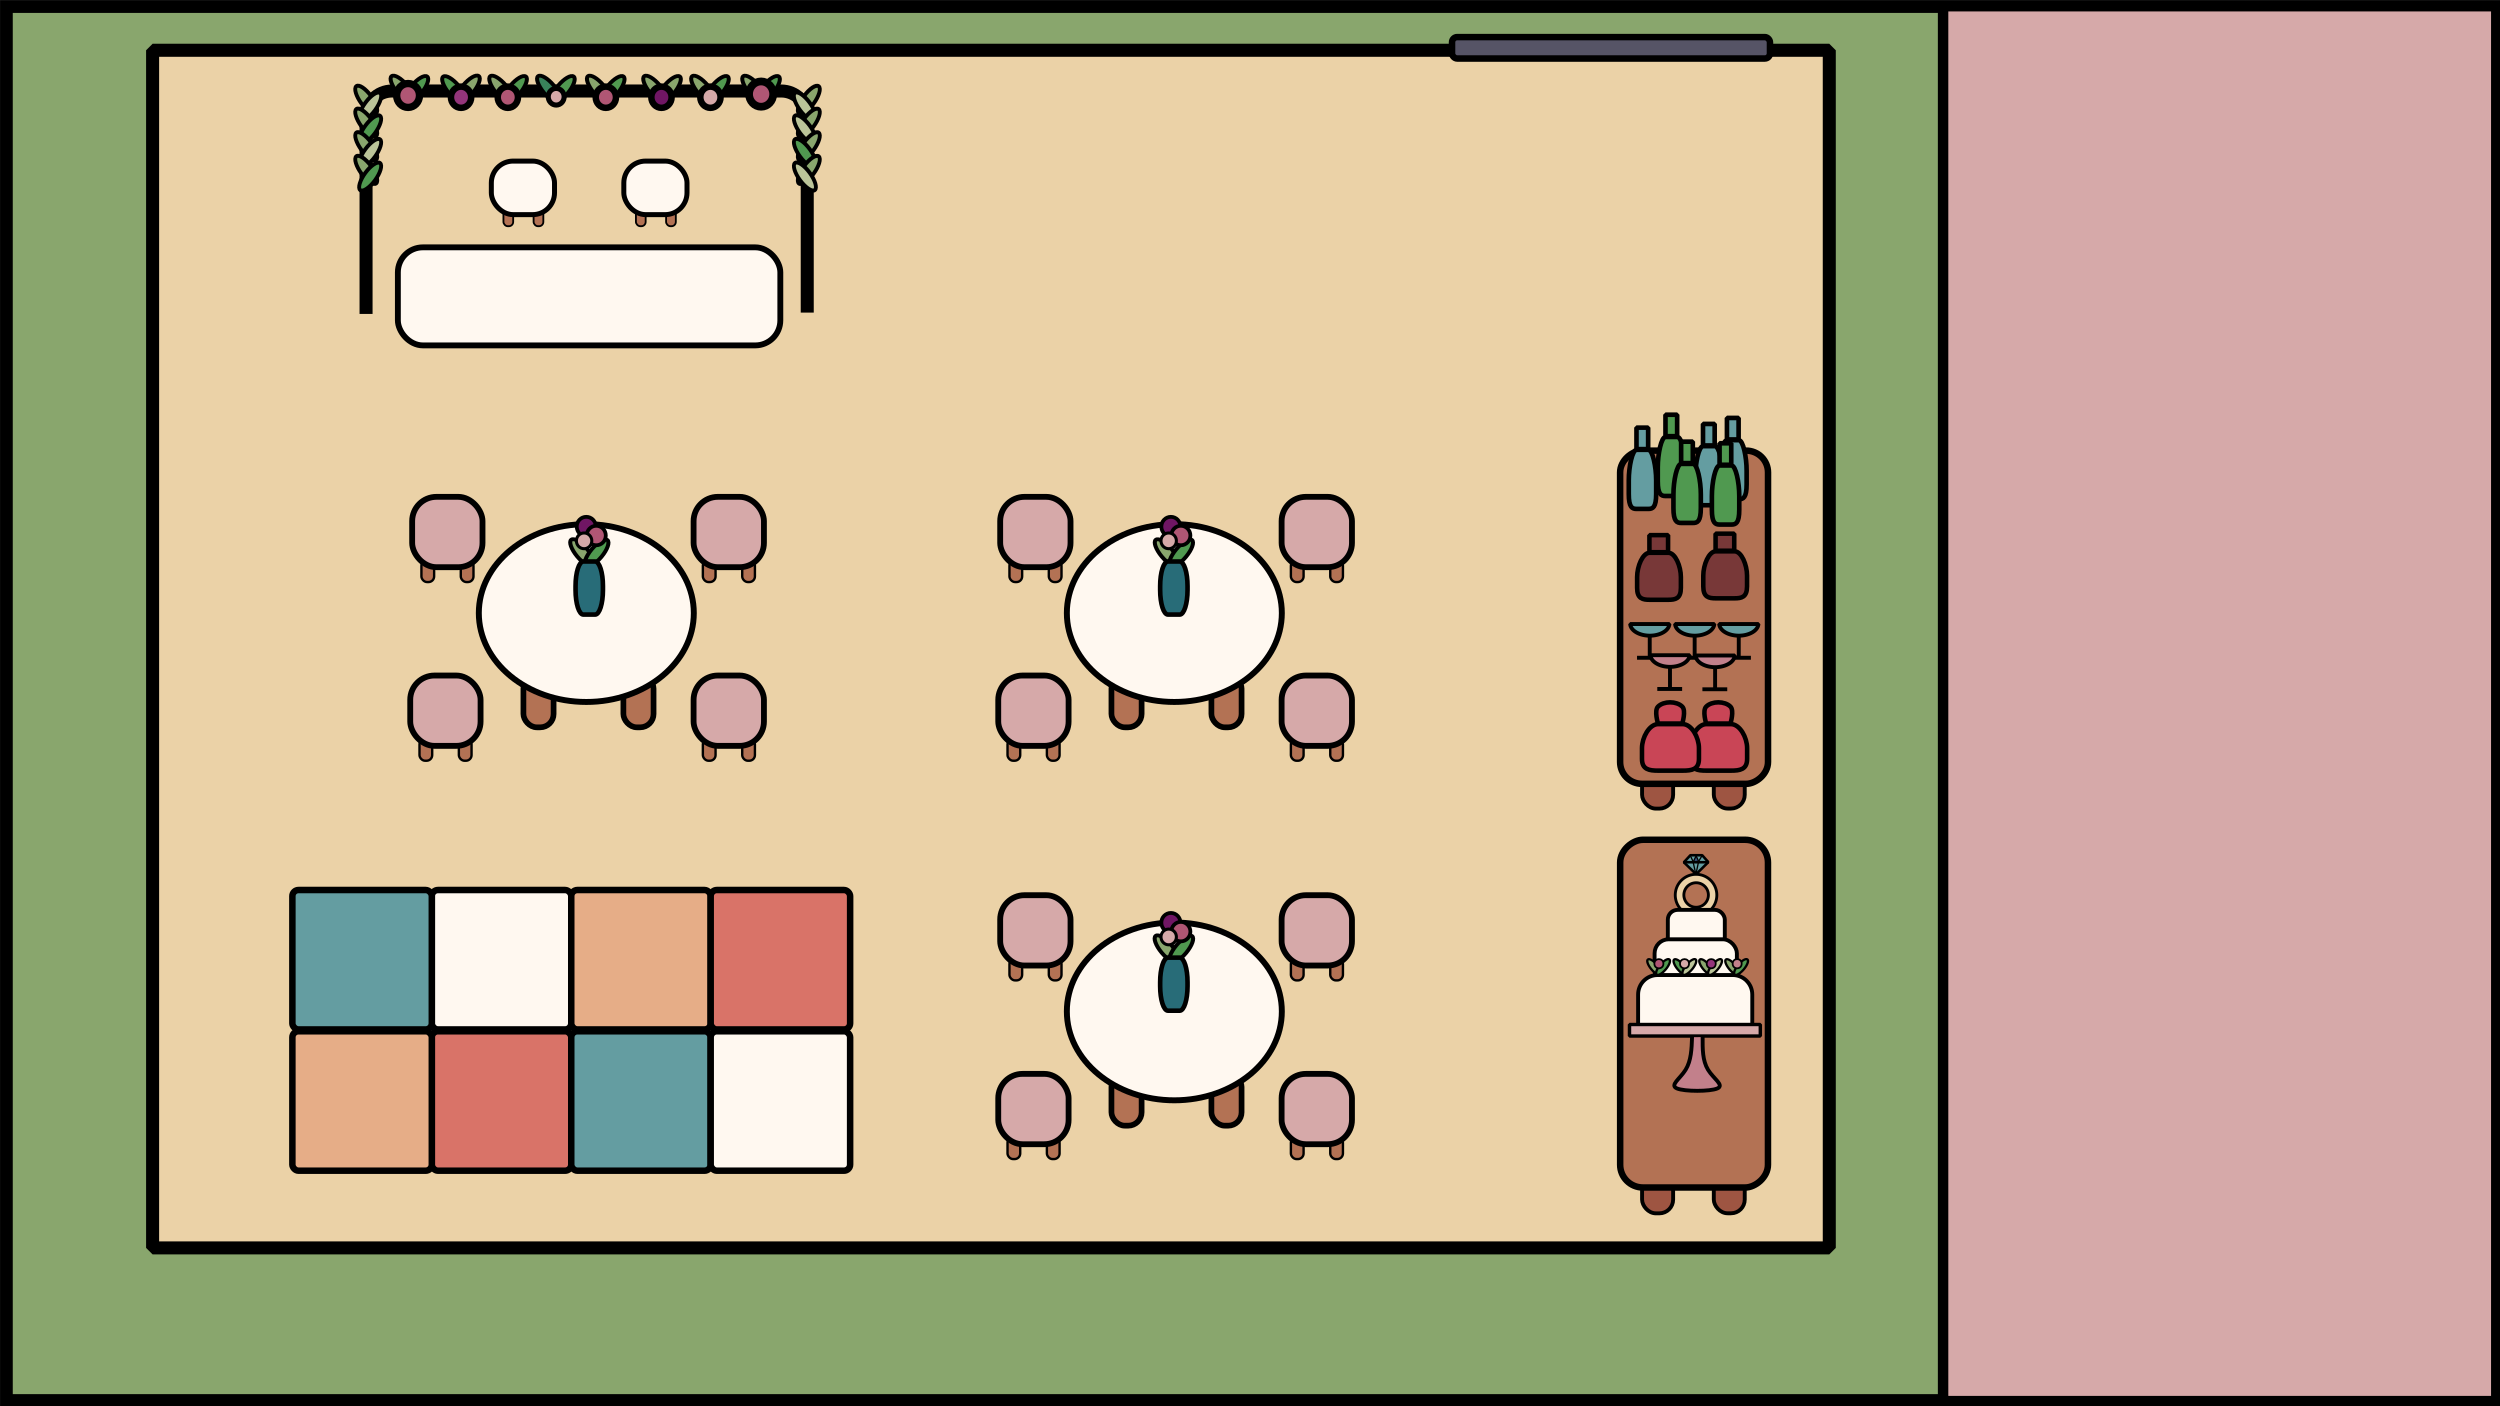 <?xml version="1.0" encoding="UTF-8" standalone="no"?>
<!-- Created with Inkscape (http://www.inkscape.org/) -->

<svg
   width="1920"
   height="1080"
   viewBox="0 0 1920 1080"
   version="1.1"
   id="svg1"
   inkscape:version="1.3 (0e150ed6c4, 2023-07-21)"
   sodipodi:docname="UI-design.svg"
   inkscape:export-filename="..\..\..\..\..\..\Git\LD54\LD54\Images\UIsvg\background.svg"
   inkscape:export-xdpi="96"
   inkscape:export-ydpi="96"
   xmlns:inkscape="http://www.inkscape.org/namespaces/inkscape"
   xmlns:sodipodi="http://sodipodi.sourceforge.net/DTD/sodipodi-0.dtd"
   xmlns="http://www.w3.org/2000/svg"
   xmlns:svg="http://www.w3.org/2000/svg">
  <rect x="0" y="0" width="1920" height="1080" fill="#333333" stroke="none"/>
  <sodipodi:namedview
     id="namedview1"
     pagecolor="#ffffff"
     bordercolor="#000000"
     borderopacity="0.25"
     inkscape:showpageshadow="2"
     inkscape:pageopacity="0.0"
     inkscape:pagecheckerboard="0"
     inkscape:deskcolor="#d1d1d1"
     inkscape:document-units="px"
     inkscape:zoom="0.5"
     inkscape:cx="990"
     inkscape:cy="479"
     inkscape:window-width="1920"
     inkscape:window-height="1009"
     inkscape:window-x="-8"
     inkscape:window-y="-8"
     inkscape:window-maximized="1"
     inkscape:current-layer="svg1" />
  <defs
     id="defs1">
    <inkscape:path-effect
       effect="bspline"
       id="path-effect109"
       is_visible="true"
       lpeversion="1.3"
       weight="33.333"
       steps="2"
       helper_size="0"
       apply_no_weight="true"
       apply_with_weight="true"
       only_selected="false"
       uniform="false" />
  </defs>
  <g
     inkscape:label="side panel UI "
     inkscape:groupmode="layer"
     id="layer1"
     style="display:inline">
    <g
       inkscape:groupmode="layer"
       id="layer7"
       inkscape:label="background">
      <rect
         style="display:inline;fill:#89a66d;fill-opacity:1;stroke:#000000;stroke-width:9.697;stroke-dasharray:none;stroke-opacity:1"
         id="rect3"
         width="1911.337"
         height="1070.465"
         x="4.955"
         y="-1075.539"
         transform="scale(1,-1)"
         inkscape:label="GRASS FLOOR" />
      <rect
         style="display:inline;fill:#d6a9a9;fill-opacity:1;stroke:#000000;stroke-width:8.02;stroke-dasharray:none;stroke-opacity:1"
         id="rect1"
         width="424.854"
         height="1071.298"
         x="1492.288"
         y="-1076.065"
         transform="scale(1,-1)" />
    </g>
  </g>
  <g
     inkscape:groupmode="layer"
     id="layer4"
     inkscape:label="venue "
     style="display:inline">
    <rect
       style="display:inline;fill:#ebd2a7;fill-opacity:1;stroke:#000000;stroke-width:10;stroke-linecap:square;stroke-linejoin:bevel;stroke-dasharray:none"
       id="rect24"
       width="1287.69"
       height="919.779"
       x="117.198"
       y="38.604" />
    <rect
       style="fill:#b37254;stroke:#000000;stroke-width:4.383;stroke-linecap:square;stroke-linejoin:bevel;stroke-dasharray:none"
       id="rect8"
       width="23.17"
       height="40.022"
       x="401.985"
       y="518.562"
       rx="10.273"
       inkscape:label="tablefeet" />
    <rect
       style="fill:#b37254;stroke:#000000;stroke-width:4.383;stroke-linecap:square;stroke-linejoin:bevel;stroke-dasharray:none"
       id="rect11"
       width="23.17"
       height="40.022"
       x="478.757"
       y="518.562"
       rx="10.273"
       inkscape:label="tablefeet" />
    <ellipse
       style="fill:#fff8f0;stroke:#000000;stroke-width:4.559;stroke-linecap:square;stroke-linejoin:bevel;stroke-dasharray:none"
       id="path5"
       cx="450.29"
       cy="470.83"
       inkscape:label="table"
       rx="82.555"
       ry="68.277" />
    <rect
       style="fill:#b37254;stroke:#000000;stroke-width:1.846;stroke-linecap:square;stroke-linejoin:bevel;stroke-dasharray:none"
       id="rect15"
       width="9.759"
       height="16.858"
       x="323.653"
       y="430.167"
       rx="4.327"
       inkscape:label="tablefeet" />
    <rect
       style="fill:#b37254;stroke:#000000;stroke-width:1.846;stroke-linecap:square;stroke-linejoin:bevel;stroke-dasharray:none"
       id="rect16"
       width="9.759"
       height="16.858"
       x="353.88"
       y="430.167"
       rx="4.327"
       inkscape:label="tablefeet" />
    <rect
       style="fill:#d6a9a9;stroke:#000000;stroke-width:4.478;stroke-linecap:square;stroke-linejoin:bevel;stroke-dasharray:none"
       id="rect14"
       width="54.021"
       height="54.021"
       x="316.539"
       y="381.576"
       rx="18.659" />
    <rect
       style="fill:#b37254;stroke:#000000;stroke-width:1.846;stroke-linecap:square;stroke-linejoin:bevel;stroke-dasharray:none"
       id="rect17"
       width="9.759"
       height="16.858"
       x="539.796"
       y="430.167"
       rx="4.327"
       inkscape:label="tablefeet" />
    <rect
       style="fill:#b37254;stroke:#000000;stroke-width:1.846;stroke-linecap:square;stroke-linejoin:bevel;stroke-dasharray:none"
       id="rect18"
       width="9.759"
       height="16.858"
       x="570.022"
       y="430.167"
       rx="4.327"
       inkscape:label="tablefeet" />
    <rect
       style="fill:#d6a9a9;stroke:#000000;stroke-width:4.478;stroke-linecap:square;stroke-linejoin:bevel;stroke-dasharray:none"
       id="rect19"
       width="54.021"
       height="54.021"
       x="532.681"
       y="381.576"
       rx="18.659" />
    <rect
       style="fill:#b37254;stroke:#000000;stroke-width:1.846;stroke-linecap:square;stroke-linejoin:bevel;stroke-dasharray:none"
       id="rect20"
       width="9.759"
       height="16.858"
       x="539.796"
       y="567.392"
       rx="4.327"
       inkscape:label="tablefeet" />
    <rect
       style="fill:#b37254;stroke:#000000;stroke-width:1.846;stroke-linecap:square;stroke-linejoin:bevel;stroke-dasharray:none"
       id="rect21"
       width="9.759"
       height="16.858"
       x="570.022"
       y="567.392"
       rx="4.327"
       inkscape:label="tablefeet" />
    <rect
       style="fill:#d6a9a9;stroke:#000000;stroke-width:4.478;stroke-linecap:square;stroke-linejoin:bevel;stroke-dasharray:none"
       id="rect22"
       width="54.021"
       height="54.021"
       x="532.681"
       y="518.801"
       rx="18.659" />
    <rect
       style="fill:#b37254;stroke:#000000;stroke-width:1.846;stroke-linecap:square;stroke-linejoin:bevel;stroke-dasharray:none"
       id="rect25"
       width="9.759"
       height="16.858"
       x="322.17"
       y="567.392"
       rx="4.327"
       inkscape:label="tablefeet" />
    <rect
       style="fill:#b37254;stroke:#000000;stroke-width:1.846;stroke-linecap:square;stroke-linejoin:bevel;stroke-dasharray:none"
       id="rect27"
       width="9.759"
       height="16.858"
       x="352.396"
       y="567.392"
       rx="4.327"
       inkscape:label="tablefeet" />
    <rect
       style="fill:#d6a9a9;stroke:#000000;stroke-width:4.478;stroke-linecap:square;stroke-linejoin:bevel;stroke-dasharray:none"
       id="rect28"
       width="54.021"
       height="54.021"
       x="315.055"
       y="518.801"
       rx="18.659" />
    <rect
       style="fill:#b37254;stroke:#000000;stroke-width:4.383;stroke-linecap:square;stroke-linejoin:bevel;stroke-dasharray:none"
       id="rect65"
       width="23.17"
       height="40.022"
       x="853.588"
       y="518.562"
       rx="10.273"
       inkscape:label="tablefeet" />
    <rect
       style="fill:#b37254;stroke:#000000;stroke-width:4.383;stroke-linecap:square;stroke-linejoin:bevel;stroke-dasharray:none"
       id="rect66"
       width="23.17"
       height="40.022"
       x="930.36"
       y="518.562"
       rx="10.273"
       inkscape:label="tablefeet" />
    <ellipse
       style="fill:#fff8f0;stroke:#000000;stroke-width:4.559;stroke-linecap:square;stroke-linejoin:bevel;stroke-dasharray:none"
       id="ellipse66"
       cx="901.893"
       cy="470.83"
       inkscape:label="table"
       rx="82.555"
       ry="68.277" />
    <rect
       style="fill:#b37254;stroke:#000000;stroke-width:1.846;stroke-linecap:square;stroke-linejoin:bevel;stroke-dasharray:none"
       id="rect67"
       width="9.759"
       height="16.858"
       x="775.256"
       y="430.167"
       rx="4.327"
       inkscape:label="tablefeet" />
    <rect
       style="fill:#b37254;stroke:#000000;stroke-width:1.846;stroke-linecap:square;stroke-linejoin:bevel;stroke-dasharray:none"
       id="rect68"
       width="9.759"
       height="16.858"
       x="805.483"
       y="430.167"
       rx="4.327"
       inkscape:label="tablefeet" />
    <rect
       style="fill:#d6a9a9;stroke:#000000;stroke-width:4.478;stroke-linecap:square;stroke-linejoin:bevel;stroke-dasharray:none"
       id="rect69"
       width="54.021"
       height="54.021"
       x="768.141"
       y="381.576"
       rx="18.659" />
    <rect
       style="fill:#b37254;stroke:#000000;stroke-width:1.846;stroke-linecap:square;stroke-linejoin:bevel;stroke-dasharray:none"
       id="rect70"
       width="9.759"
       height="16.858"
       x="991.399"
       y="430.167"
       rx="4.327"
       inkscape:label="tablefeet" />
    <rect
       style="fill:#b37254;stroke:#000000;stroke-width:1.846;stroke-linecap:square;stroke-linejoin:bevel;stroke-dasharray:none"
       id="rect71"
       width="9.759"
       height="16.858"
       x="1021.625"
       y="430.167"
       rx="4.327"
       inkscape:label="tablefeet" />
    <rect
       style="fill:#d6a9a9;stroke:#000000;stroke-width:4.478;stroke-linecap:square;stroke-linejoin:bevel;stroke-dasharray:none"
       id="rect72"
       width="54.021"
       height="54.021"
       x="984.284"
       y="381.576"
       rx="18.659" />
    <rect
       style="fill:#b37254;stroke:#000000;stroke-width:1.846;stroke-linecap:square;stroke-linejoin:bevel;stroke-dasharray:none"
       id="rect73"
       width="9.759"
       height="16.858"
       x="991.399"
       y="567.392"
       rx="4.327"
       inkscape:label="tablefeet" />
    <rect
       style="fill:#b37254;stroke:#000000;stroke-width:1.846;stroke-linecap:square;stroke-linejoin:bevel;stroke-dasharray:none"
       id="rect74"
       width="9.759"
       height="16.858"
       x="1021.625"
       y="567.392"
       rx="4.327"
       inkscape:label="tablefeet" />
    <rect
       style="fill:#d6a9a9;stroke:#000000;stroke-width:4.478;stroke-linecap:square;stroke-linejoin:bevel;stroke-dasharray:none"
       id="rect75"
       width="54.021"
       height="54.021"
       x="984.284"
       y="518.801"
       rx="18.659" />
    <rect
       style="fill:#b37254;stroke:#000000;stroke-width:1.846;stroke-linecap:square;stroke-linejoin:bevel;stroke-dasharray:none"
       id="rect76"
       width="9.759"
       height="16.858"
       x="773.773"
       y="567.392"
       rx="4.327"
       inkscape:label="tablefeet" />
    <rect
       style="fill:#b37254;stroke:#000000;stroke-width:1.846;stroke-linecap:square;stroke-linejoin:bevel;stroke-dasharray:none"
       id="rect77"
       width="9.759"
       height="16.858"
       x="803.999"
       y="567.392"
       rx="4.327"
       inkscape:label="tablefeet" />
    <rect
       style="fill:#d6a9a9;stroke:#000000;stroke-width:4.478;stroke-linecap:square;stroke-linejoin:bevel;stroke-dasharray:none"
       id="rect78"
       width="54.021"
       height="54.021"
       x="766.658"
       y="518.801"
       rx="18.659" />
    <rect
       style="fill:#b37254;stroke:#000000;stroke-width:4.383;stroke-linecap:square;stroke-linejoin:bevel;stroke-dasharray:none"
       id="rect80"
       width="23.17"
       height="40.022"
       x="853.588"
       y="824.495"
       rx="10.273"
       inkscape:label="tablefeet" />
    <rect
       style="fill:#b37254;stroke:#000000;stroke-width:4.383;stroke-linecap:square;stroke-linejoin:bevel;stroke-dasharray:none"
       id="rect81"
       width="23.17"
       height="40.022"
       x="930.36"
       y="824.495"
       rx="10.273"
       inkscape:label="tablefeet" />
    <ellipse
       style="fill:#fff8f0;stroke:#000000;stroke-width:4.559;stroke-linecap:square;stroke-linejoin:bevel;stroke-dasharray:none"
       id="ellipse81"
       cx="901.893"
       cy="776.763"
       inkscape:label="table"
       rx="82.555"
       ry="68.277" />
    <rect
       style="fill:#b37254;stroke:#000000;stroke-width:1.846;stroke-linecap:square;stroke-linejoin:bevel;stroke-dasharray:none"
       id="rect82"
       width="9.759"
       height="16.858"
       x="775.256"
       y="736.1"
       rx="4.327"
       inkscape:label="tablefeet" />
    <rect
       style="fill:#b37254;stroke:#000000;stroke-width:1.846;stroke-linecap:square;stroke-linejoin:bevel;stroke-dasharray:none"
       id="rect83"
       width="9.759"
       height="16.858"
       x="805.483"
       y="736.1"
       rx="4.327"
       inkscape:label="tablefeet" />
    <rect
       style="fill:#d6a9a9;stroke:#000000;stroke-width:4.478;stroke-linecap:square;stroke-linejoin:bevel;stroke-dasharray:none"
       id="rect84"
       width="54.021"
       height="54.021"
       x="768.141"
       y="687.509"
       rx="18.659" />
    <rect
       style="fill:#b37254;stroke:#000000;stroke-width:1.846;stroke-linecap:square;stroke-linejoin:bevel;stroke-dasharray:none"
       id="rect85"
       width="9.759"
       height="16.858"
       x="991.399"
       y="736.1"
       rx="4.327"
       inkscape:label="tablefeet" />
    <rect
       style="fill:#b37254;stroke:#000000;stroke-width:1.846;stroke-linecap:square;stroke-linejoin:bevel;stroke-dasharray:none"
       id="rect86"
       width="9.759"
       height="16.858"
       x="1021.625"
       y="736.1"
       rx="4.327"
       inkscape:label="tablefeet" />
    <rect
       style="fill:#d6a9a9;stroke:#000000;stroke-width:4.478;stroke-linecap:square;stroke-linejoin:bevel;stroke-dasharray:none"
       id="rect87"
       width="54.021"
       height="54.021"
       x="984.284"
       y="687.509"
       rx="18.659" />
    <rect
       style="fill:#b37254;stroke:#000000;stroke-width:1.846;stroke-linecap:square;stroke-linejoin:bevel;stroke-dasharray:none"
       id="rect88"
       width="9.759"
       height="16.858"
       x="991.399"
       y="873.325"
       rx="4.327"
       inkscape:label="tablefeet" />
    <rect
       style="fill:#b37254;stroke:#000000;stroke-width:1.846;stroke-linecap:square;stroke-linejoin:bevel;stroke-dasharray:none"
       id="rect89"
       width="9.759"
       height="16.858"
       x="1021.625"
       y="873.325"
       rx="4.327"
       inkscape:label="tablefeet" />
    <rect
       style="fill:#d6a9a9;stroke:#000000;stroke-width:4.478;stroke-linecap:square;stroke-linejoin:bevel;stroke-dasharray:none"
       id="rect90"
       width="54.021"
       height="54.021"
       x="984.284"
       y="824.734"
       rx="18.659" />
    <rect
       style="fill:#b37254;stroke:#000000;stroke-width:1.846;stroke-linecap:square;stroke-linejoin:bevel;stroke-dasharray:none"
       id="rect91"
       width="9.759"
       height="16.858"
       x="773.773"
       y="873.325"
       rx="4.327"
       inkscape:label="tablefeet" />
    <rect
       style="fill:#b37254;stroke:#000000;stroke-width:1.846;stroke-linecap:square;stroke-linejoin:bevel;stroke-dasharray:none"
       id="rect92"
       width="9.759"
       height="16.858"
       x="803.999"
       y="873.325"
       rx="4.327"
       inkscape:label="tablefeet" />
    <rect
       style="fill:#d6a9a9;stroke:#000000;stroke-width:4.478;stroke-linecap:square;stroke-linejoin:bevel;stroke-dasharray:none"
       id="rect93"
       width="54.021"
       height="54.021"
       x="766.658"
       y="824.734"
       rx="18.659" />
    <rect
       style="fill:#fff8f0;stroke:#000000;stroke-width:4.5;stroke-linecap:square;stroke-linejoin:bevel;stroke-dasharray:none"
       id="rect94"
       width="293.722"
       height="75.304"
       x="305.565"
       y="189.96"
       rx="19.222" />
    <rect
       style="fill:#b37254;stroke:#000000;stroke-width:1.415;stroke-linecap:square;stroke-linejoin:bevel;stroke-dasharray:none"
       id="rect95"
       width="7.479"
       height="12.919"
       x="386.641"
       y="160.811"
       rx="3.316"
       inkscape:label="tablefeet" />
    <rect
       style="fill:#b37254;stroke:#000000;stroke-width:1.415;stroke-linecap:square;stroke-linejoin:bevel;stroke-dasharray:none"
       id="rect96"
       width="7.479"
       height="12.919"
       x="409.805"
       y="160.811"
       rx="3.316"
       inkscape:label="tablefeet" />
    <rect
       style="display:inline;fill:#9e5542;stroke:#000000;stroke-width:3;stroke-linecap:square;stroke-linejoin:bevel;stroke-dasharray:none"
       id="rect29"
       width="23.841"
       height="27.898"
       x="1261.117"
       y="593.109"
       rx="10.571"
       inkscape:label="tablefeet" />
    <rect
       style="display:inline;fill:#9e5542;stroke:#000000;stroke-width:3;stroke-linecap:square;stroke-linejoin:bevel;stroke-dasharray:none"
       id="rect30"
       width="23.756"
       height="29.297"
       x="1316.198"
       y="591.668"
       rx="10.533"
       inkscape:label="tablefeet" />
    <rect
       style="fill:#fff8f0;stroke:#000000;stroke-width:3.832;stroke-linecap:square;stroke-linejoin:bevel;stroke-dasharray:none"
       id="rect97"
       width="48.518"
       height="41.128"
       x="377.345"
       y="123.709"
       rx="16.758" />
    <rect
       style="display:inline;fill:#9e5542;stroke:#000000;stroke-width:3;stroke-linecap:square;stroke-linejoin:bevel;stroke-dasharray:none"
       id="rect31"
       width="23.841"
       height="27.898"
       x="1261.117"
       y="903.942"
       rx="10.571"
       inkscape:label="tablefeet" />
    <rect
       style="display:inline;fill:#9e5542;stroke:#000000;stroke-width:3;stroke-linecap:square;stroke-linejoin:bevel;stroke-dasharray:none"
       id="rect32"
       width="23.756"
       height="29.297"
       x="1316.198"
       y="902.501"
       rx="10.533"
       inkscape:label="tablefeet" />
    <rect
       style="fill:#b37254;stroke:#000000;stroke-width:5;stroke-linecap:square;stroke-linejoin:bevel;stroke-dasharray:none"
       id="rect101"
       width="267.056"
       height="113.512"
       x="644.946"
       y="-1357.798"
       rx="17.477"
       transform="rotate(90)" />
    <rect
       style="fill:#b37254;stroke:#000000;stroke-width:5;stroke-linecap:square;stroke-linejoin:bevel;stroke-dasharray:none"
       id="rect102"
       width="255.907"
       height="113.586"
       x="346.078"
       y="-1357.835"
       rx="16.748"
       transform="rotate(90)" />
    <path
       id="rect171"
       style="fill:none;stroke:#000000;stroke-width:10;stroke-linecap:square;stroke-linejoin:bevel;stroke-dasharray:none"
       d="M 281.133,236.108 V 89.872 c 0,-11.069 8.911,-19.981 19.981,-19.981 h 298.866 c 11.069,0 19.981,8.911 19.981,19.981 V 235.059"
       sodipodi:nodetypes="cssssc" />
    <ellipse
       style="fill:#89a66d;stroke:#000000;stroke-width:3.03;stroke-linecap:square;stroke-linejoin:bevel;stroke-dasharray:none"
       id="path171"
       cx="181.515"
       cy="-236.258"
       rx="4.692"
       ry="12.889"
       inkscape:label="flower"
       transform="matrix(0.779,-0.627,-0.592,-0.806,0,0)" />
    <ellipse
       style="fill:#bbc499;stroke:#000000;stroke-width:3.03;stroke-linecap:square;stroke-linejoin:bevel;stroke-dasharray:none"
       id="ellipse171"
       cx="-277.839"
       cy="114.631"
       rx="4.692"
       ry="12.889"
       inkscape:label="flower"
       transform="matrix(-0.779,-0.627,0.592,-0.806,0,0)" />
    <ellipse
       style="fill:#89a66d;stroke:#000000;stroke-width:3.03;stroke-linecap:square;stroke-linejoin:bevel;stroke-dasharray:none"
       id="ellipse172"
       cx="-194.156"
       cy="-241.446"
       rx="4.692"
       ry="12.889"
       inkscape:label="flower"
       transform="matrix(-0.797,0.604,-0.639,-0.769,0,0)" />
    <ellipse
       style="fill:#509950;stroke:#000000;stroke-width:3.03;stroke-linecap:square;stroke-linejoin:bevel;stroke-dasharray:none"
       id="ellipse173"
       cx="290.178"
       cy="138.575"
       rx="4.692"
       ry="12.889"
       inkscape:label="flower"
       transform="matrix(0.797,0.604,0.639,-0.769,0,0)" />
    <ellipse
       style="fill:#89a66d;stroke:#000000;stroke-width:3.03;stroke-linecap:square;stroke-linejoin:bevel;stroke-dasharray:none"
       id="ellipse174"
       cx="171.111"
       cy="-249.958"
       rx="4.692"
       ry="12.889"
       inkscape:label="flower"
       transform="matrix(0.779,-0.627,-0.592,-0.806,0,0)" />
    <ellipse
       style="fill:#509950;stroke:#000000;stroke-width:3.03;stroke-linecap:square;stroke-linejoin:bevel;stroke-dasharray:none"
       id="ellipse175"
       cx="-288.243"
       cy="100.931"
       rx="4.692"
       ry="12.889"
       inkscape:label="flower"
       transform="matrix(-0.779,-0.627,0.592,-0.806,0,0)" />
    <ellipse
       style="fill:#89a66d;stroke:#000000;stroke-width:3.03;stroke-linecap:square;stroke-linejoin:bevel;stroke-dasharray:none"
       id="ellipse176"
       cx="160.396"
       cy="-264.067"
       rx="4.692"
       ry="12.889"
       inkscape:label="flower"
       transform="matrix(0.779,-0.627,-0.592,-0.806,0,0)" />
    <ellipse
       style="fill:#bbc499;stroke:#000000;stroke-width:3.03;stroke-linecap:square;stroke-linejoin:bevel;stroke-dasharray:none"
       id="ellipse177"
       cx="-298.958"
       cy="86.822"
       rx="4.692"
       ry="12.889"
       inkscape:label="flower"
       transform="matrix(-0.779,-0.627,0.592,-0.806,0,0)" />
    <ellipse
       style="fill:#89a66d;stroke:#000000;stroke-width:3.03;stroke-linecap:square;stroke-linejoin:bevel;stroke-dasharray:none"
       id="ellipse178"
       cx="149.635"
       cy="-278.236"
       rx="4.692"
       ry="12.889"
       inkscape:label="flower"
       transform="matrix(0.779,-0.627,-0.592,-0.806,0,0)" />
    <ellipse
       style="fill:#509950;stroke:#000000;stroke-width:3.03;stroke-linecap:square;stroke-linejoin:bevel;stroke-dasharray:none"
       id="ellipse179"
       cx="-309.719"
       cy="72.653"
       rx="4.692"
       ry="12.889"
       inkscape:label="flower"
       transform="matrix(-0.779,-0.627,0.592,-0.806,0,0)" />
    <ellipse
       style="fill:#89a66d;stroke:#000000;stroke-width:3.03;stroke-linecap:square;stroke-linejoin:bevel;stroke-dasharray:none"
       id="ellipse183"
       cx="-546.575"
       cy="330.059"
       rx="4.692"
       ry="12.889"
       inkscape:label="flower"
       transform="matrix(-0.779,-0.627,0.592,-0.806,0,0)" />
    <ellipse
       style="fill:#bbc499;stroke:#000000;stroke-width:3.03;stroke-linecap:square;stroke-linejoin:bevel;stroke-dasharray:none"
       id="ellipse184"
       cx="450.251"
       cy="-451.685"
       rx="4.692"
       ry="12.889"
       inkscape:label="flower"
       transform="matrix(0.779,-0.627,-0.592,-0.806,0,0)" />
    <ellipse
       style="fill:#89a66d;stroke:#000000;stroke-width:3.03;stroke-linecap:square;stroke-linejoin:bevel;stroke-dasharray:none"
       id="ellipse185"
       cx="-556.979"
       cy="316.359"
       rx="4.692"
       ry="12.889"
       inkscape:label="flower"
       transform="matrix(-0.779,-0.627,0.592,-0.806,0,0)" />
    <ellipse
       style="fill:#bbc499;stroke:#000000;stroke-width:3.03;stroke-linecap:square;stroke-linejoin:bevel;stroke-dasharray:none"
       id="ellipse186"
       cx="439.847"
       cy="-465.385"
       rx="4.692"
       ry="12.889"
       inkscape:label="flower"
       transform="matrix(0.779,-0.627,-0.592,-0.806,0,0)" />
    <ellipse
       style="fill:#89a66d;stroke:#000000;stroke-width:3.03;stroke-linecap:square;stroke-linejoin:bevel;stroke-dasharray:none"
       id="ellipse187"
       cx="-567.694"
       cy="302.25"
       rx="4.692"
       ry="12.889"
       inkscape:label="flower"
       transform="matrix(-0.779,-0.627,0.592,-0.806,0,0)" />
    <ellipse
       style="fill:#509950;stroke:#000000;stroke-width:3.03;stroke-linecap:square;stroke-linejoin:bevel;stroke-dasharray:none"
       id="ellipse188"
       cx="429.132"
       cy="-479.494"
       rx="4.692"
       ry="12.889"
       inkscape:label="flower"
       transform="matrix(0.779,-0.627,-0.592,-0.806,0,0)" />
    <ellipse
       style="fill:#89a66d;stroke:#000000;stroke-width:3.03;stroke-linecap:square;stroke-linejoin:bevel;stroke-dasharray:none"
       id="ellipse189"
       cx="-578.455"
       cy="288.08"
       rx="4.692"
       ry="12.889"
       inkscape:label="flower"
       transform="matrix(-0.779,-0.627,0.592,-0.806,0,0)" />
    <ellipse
       style="fill:#bbc499;stroke:#000000;stroke-width:3.03;stroke-linecap:square;stroke-linejoin:bevel;stroke-dasharray:none"
       id="ellipse190"
       cx="418.371"
       cy="-493.664"
       rx="4.692"
       ry="12.889"
       inkscape:label="flower"
       transform="matrix(0.779,-0.627,-0.592,-0.806,0,0)" />
    <ellipse
       style="fill:#89a66d;stroke:#000000;stroke-width:3.03;stroke-linecap:square;stroke-linejoin:bevel;stroke-dasharray:none"
       id="ellipse191"
       cx="320.426"
       cy="162.821"
       rx="4.692"
       ry="12.889"
       inkscape:label="flower"
       transform="matrix(0.797,0.604,0.639,-0.769,0,0)" />
    <ellipse
       style="fill:#509950;stroke:#000000;stroke-width:3.03;stroke-linecap:square;stroke-linejoin:bevel;stroke-dasharray:none"
       id="ellipse192"
       cx="-224.404"
       cy="-265.692"
       rx="4.692"
       ry="12.889"
       inkscape:label="flower"
       transform="matrix(-0.797,0.604,-0.639,-0.769,0,0)" />
    <ellipse
       style="fill:#89a66d;stroke:#000000;stroke-width:3.03;stroke-linecap:square;stroke-linejoin:bevel;stroke-dasharray:none"
       id="ellipse193"
       cx="-252.499"
       cy="-287.282"
       rx="4.692"
       ry="12.889"
       inkscape:label="flower"
       transform="matrix(-0.797,0.604,-0.639,-0.769,0,0)" />
    <ellipse
       style="fill:#509950;stroke:#000000;stroke-width:3.03;stroke-linecap:square;stroke-linejoin:bevel;stroke-dasharray:none"
       id="ellipse194"
       cx="348.521"
       cy="184.41"
       rx="4.692"
       ry="12.889"
       inkscape:label="flower"
       transform="matrix(0.797,0.604,0.639,-0.769,0,0)" />
    <ellipse
       style="fill:#39825b;stroke:#000000;stroke-width:3.03;stroke-linecap:square;stroke-linejoin:bevel;stroke-dasharray:none"
       id="ellipse195"
       cx="-280.761"
       cy="-309.485"
       rx="4.692"
       ry="12.889"
       inkscape:label="flower"
       transform="matrix(-0.797,0.604,-0.639,-0.769,0,0)" />
    <ellipse
       style="fill:#509950;stroke:#000000;stroke-width:3.03;stroke-linecap:square;stroke-linejoin:bevel;stroke-dasharray:none"
       id="ellipse196"
       cx="376.783"
       cy="206.613"
       rx="4.692"
       ry="12.889"
       inkscape:label="flower"
       transform="matrix(0.797,0.604,0.639,-0.769,0,0)" />
    <ellipse
       style="fill:#89a66d;stroke:#000000;stroke-width:3.03;stroke-linecap:square;stroke-linejoin:bevel;stroke-dasharray:none"
       id="ellipse197"
       cx="-310.234"
       cy="-332.639"
       rx="4.692"
       ry="12.889"
       inkscape:label="flower"
       transform="matrix(-0.797,0.604,-0.639,-0.769,0,0)" />
    <ellipse
       style="fill:#509950;stroke:#000000;stroke-width:3.03;stroke-linecap:square;stroke-linejoin:bevel;stroke-dasharray:none"
       id="ellipse198"
       cx="406.256"
       cy="229.768"
       rx="4.692"
       ry="12.889"
       inkscape:label="flower"
       transform="matrix(0.797,0.604,0.639,-0.769,0,0)" />
    <ellipse
       style="fill:#89a66d;stroke:#000000;stroke-width:3.03;stroke-linecap:square;stroke-linejoin:bevel;stroke-dasharray:none"
       id="ellipse199"
       cx="-343.518"
       cy="-358.788"
       rx="4.692"
       ry="12.889"
       inkscape:label="flower"
       transform="matrix(-0.797,0.604,-0.639,-0.769,0,0)" />
    <ellipse
       style="fill:#89a66d;stroke:#000000;stroke-width:3.03;stroke-linecap:square;stroke-linejoin:bevel;stroke-dasharray:none"
       id="ellipse200"
       cx="439.539"
       cy="255.916"
       rx="4.692"
       ry="12.889"
       inkscape:label="flower"
       transform="matrix(0.797,0.604,0.639,-0.769,0,0)" />
    <ellipse
       style="fill:#89a66d;stroke:#000000;stroke-width:3.03;stroke-linecap:square;stroke-linejoin:bevel;stroke-dasharray:none"
       id="ellipse201"
       cx="-371.855"
       cy="-381.05"
       rx="4.692"
       ry="12.889"
       inkscape:label="flower"
       transform="matrix(-0.797,0.604,-0.639,-0.769,0,0)" />
    <ellipse
       style="fill:#509950;stroke:#000000;stroke-width:3.03;stroke-linecap:square;stroke-linejoin:bevel;stroke-dasharray:none"
       id="ellipse202"
       cx="467.876"
       cy="278.178"
       rx="4.692"
       ry="12.889"
       inkscape:label="flower"
       transform="matrix(0.797,0.604,0.639,-0.769,0,0)" />
    <ellipse
       style="fill:#89a66d;stroke:#000000;stroke-width:3.03;stroke-linecap:square;stroke-linejoin:bevel;stroke-dasharray:none"
       id="ellipse203"
       cx="-402.06"
       cy="-404.78"
       rx="4.692"
       ry="12.889"
       inkscape:label="flower"
       transform="matrix(-0.797,0.604,-0.639,-0.769,0,0)" />
    <ellipse
       style="fill:#509950;stroke:#000000;stroke-width:3.03;stroke-linecap:square;stroke-linejoin:bevel;stroke-dasharray:none"
       id="ellipse204"
       cx="498.081"
       cy="301.908"
       rx="4.692"
       ry="12.889"
       inkscape:label="flower"
       transform="matrix(0.797,0.604,0.639,-0.769,0,0)" />
    <ellipse
       style="fill:#b05674;stroke:#000000;stroke-width:5.631;stroke-linecap:square;stroke-linejoin:bevel;stroke-dasharray:none"
       id="path204"
       cx="313.4"
       cy="73.329"
       rx="8.771"
       ry="9.189" />
    <ellipse
       style="fill:#94357b;stroke:#000000;stroke-width:5;stroke-linecap:square;stroke-linejoin:bevel;stroke-dasharray:none"
       id="ellipse205"
       cx="354.102"
       cy="74.674"
       rx="7.788"
       ry="8.159" />
    <ellipse
       style="fill:#b05674;stroke:#000000;stroke-width:5;stroke-linecap:square;stroke-linejoin:bevel;stroke-dasharray:none"
       id="ellipse206"
       cx="390.031"
       cy="74.674"
       rx="7.788"
       ry="8.159" />
    <ellipse
       style="fill:#d6a9a9;stroke:#000000;stroke-width:3.919;stroke-linecap:square;stroke-linejoin:bevel;stroke-dasharray:none"
       id="ellipse207"
       cx="427.162"
       cy="74.29"
       rx="6.104"
       ry="6.395" />
    <ellipse
       style="fill:#b05674;stroke:#000000;stroke-width:5;stroke-linecap:square;stroke-linejoin:bevel;stroke-dasharray:none"
       id="ellipse208"
       cx="465.297"
       cy="74.674"
       rx="7.788"
       ry="8.159" />
    <ellipse
       style="fill:#701664;stroke:#000000;stroke-width:5;stroke-linecap:square;stroke-linejoin:bevel;stroke-dasharray:none"
       id="ellipse209"
       cx="508.012"
       cy="74.674"
       rx="7.788"
       ry="8.159" />
    <ellipse
       style="fill:#d6a9a9;stroke:#000000;stroke-width:5;stroke-linecap:square;stroke-linejoin:bevel;stroke-dasharray:none"
       id="ellipse210"
       cx="545.612"
       cy="74.674"
       rx="7.788"
       ry="8.159" />
    <ellipse
       style="fill:#b05674;stroke:#000000;stroke-width:5.957;stroke-linecap:square;stroke-linejoin:bevel;stroke-dasharray:none"
       id="ellipse211"
       cx="584.55"
       cy="72.263"
       rx="9.279"
       ry="9.721" />
    <ellipse
       style="fill:#89a66d;stroke:#000000;stroke-width:3.057;stroke-linecap:square;stroke-linejoin:bevel;stroke-dasharray:none"
       id="ellipse212"
       cx="-72.612"
       cy="-609.057"
       rx="4.734"
       ry="13.003"
       inkscape:label="flower"
       transform="matrix(-0.797,0.604,-0.639,-0.769,0,0)" />
    <ellipse
       style="fill:#509950;stroke:#000000;stroke-width:3.057;stroke-linecap:square;stroke-linejoin:bevel;stroke-dasharray:none"
       id="ellipse213"
       cx="624.476"
       cy="-61.896"
       rx="4.734"
       ry="13.003"
       inkscape:label="flower"
       transform="matrix(0.797,0.604,0.639,-0.769,0,0)" />
    <ellipse
       style="fill:#701664;stroke:#000000;stroke-width:2.909;stroke-linecap:square;stroke-linejoin:bevel;stroke-dasharray:none"
       id="ellipse214"
       cx="450.267"
       cy="404.414"
       rx="7.326"
       ry="7.484" />
    <path
       id="rect216"
       style="fill:#286c78;stroke:#000000;stroke-width:3.558;stroke-linecap:square;stroke-linejoin:bevel;stroke-dasharray:none"
       inkscape:label="vase"
       d="m 448.031,431.242 h 9.024 c 3.326,0 6.003,8.395 6.003,18.824 v 3.107 c 0,10.428 -2.677,18.824 -6.003,18.824 h -9.024 c -3.326,0 -6.003,-8.395 -6.003,-18.824 v -3.107 c 0,-10.428 2.677,-18.824 6.003,-18.824 z" />
    <ellipse
       style="fill:#b05674;stroke:#000000;stroke-width:2.909;stroke-linecap:square;stroke-linejoin:bevel;stroke-dasharray:none"
       id="ellipse215"
       cx="457.92"
       cy="411.276"
       rx="7.326"
       ry="7.484" />
    <ellipse
       style="fill:#d6a9a9;stroke:#000000;stroke-width:2.35;stroke-linecap:square;stroke-linejoin:bevel;stroke-dasharray:none"
       id="ellipse216"
       cx="448.582"
       cy="415.366"
       rx="5.92"
       ry="6.048" />
    <ellipse
       style="fill:#89a66d;stroke:#000000;stroke-width:3.057;stroke-linecap:square;stroke-linejoin:bevel;stroke-dasharray:none"
       id="ellipse5"
       cx="-418.211"
       cy="-880.567"
       rx="4.734"
       ry="13.003"
       inkscape:label="flower"
       transform="matrix(-0.797,0.604,-0.639,-0.769,0,0)" />
    <ellipse
       style="fill:#509950;stroke:#000000;stroke-width:3.057;stroke-linecap:square;stroke-linejoin:bevel;stroke-dasharray:none"
       id="ellipse6"
       cx="970.075"
       cy="209.614"
       rx="4.734"
       ry="13.003"
       inkscape:label="flower"
       transform="matrix(0.797,0.604,0.639,-0.769,0,0)" />
    <ellipse
       style="fill:#701664;stroke:#000000;stroke-width:2.909;stroke-linecap:square;stroke-linejoin:bevel;stroke-dasharray:none"
       id="ellipse7"
       cx="899.24"
       cy="404.414"
       rx="7.326"
       ry="7.484" />
    <path
       id="path8"
       style="fill:#286c78;stroke:#000000;stroke-width:3.558;stroke-linecap:square;stroke-linejoin:bevel;stroke-dasharray:none"
       inkscape:label="vase"
       d="m 897.004,431.242 h 9.024 c 3.326,0 6.003,8.395 6.003,18.824 v 3.107 c 0,10.428 -2.677,18.824 -6.003,18.824 h -9.024 c -3.326,0 -6.003,-8.395 -6.003,-18.824 v -3.107 c 0,-10.428 2.677,-18.824 6.003,-18.824 z" />
    <ellipse
       style="fill:#b05674;stroke:#000000;stroke-width:2.909;stroke-linecap:square;stroke-linejoin:bevel;stroke-dasharray:none"
       id="ellipse8"
       cx="906.893"
       cy="411.276"
       rx="7.326"
       ry="7.484" />
    <ellipse
       style="fill:#d6a9a9;stroke:#000000;stroke-width:2.35;stroke-linecap:square;stroke-linejoin:bevel;stroke-dasharray:none"
       id="ellipse9"
       cx="897.555"
       cy="415.366"
       rx="5.92"
       ry="6.048" />
    <ellipse
       style="fill:#89a66d;stroke:#000000;stroke-width:3.057;stroke-linecap:square;stroke-linejoin:bevel;stroke-dasharray:none"
       id="ellipse10"
       cx="-223.54"
       cy="-1123.234"
       rx="4.734"
       ry="13.003"
       inkscape:label="flower"
       transform="matrix(-0.797,0.604,-0.639,-0.769,0,0)" />
    <ellipse
       style="fill:#509950;stroke:#000000;stroke-width:3.057;stroke-linecap:square;stroke-linejoin:bevel;stroke-dasharray:none"
       id="ellipse11"
       cx="1164.746"
       cy="-33.053"
       rx="4.734"
       ry="13.003"
       inkscape:label="flower"
       transform="matrix(0.797,0.604,0.639,-0.769,0,0)" />
    <ellipse
       style="fill:#701664;stroke:#000000;stroke-width:2.909;stroke-linecap:square;stroke-linejoin:bevel;stroke-dasharray:none"
       id="ellipse12"
       cx="899.24"
       cy="708.625"
       rx="7.326"
       ry="7.484" />
    <path
       id="path14"
       style="fill:#286c78;stroke:#000000;stroke-width:3.558;stroke-linecap:square;stroke-linejoin:bevel;stroke-dasharray:none"
       inkscape:label="vase"
       d="m 897.004,735.453 h 9.024 c 3.326,0 6.003,8.395 6.003,18.824 v 3.107 c 0,10.428 -2.677,18.824 -6.003,18.824 h -9.024 c -3.326,0 -6.003,-8.395 -6.003,-18.824 v -3.107 c 0,-10.428 2.677,-18.824 6.003,-18.824 z" />
    <ellipse
       style="fill:#b05674;stroke:#000000;stroke-width:2.909;stroke-linecap:square;stroke-linejoin:bevel;stroke-dasharray:none"
       id="ellipse14"
       cx="906.893"
       cy="715.487"
       rx="7.326"
       ry="7.484" />
    <ellipse
       style="fill:#d6a9a9;stroke:#000000;stroke-width:2.35;stroke-linecap:square;stroke-linejoin:bevel;stroke-dasharray:none"
       id="ellipse15"
       cx="897.555"
       cy="719.577"
       rx="5.92"
       ry="6.048" />
    <rect
       style="fill:#565466;fill-opacity:1;stroke:#000000;stroke-width:5;stroke-linecap:square;stroke-linejoin:bevel;stroke-dasharray:none"
       id="rect26"
       width="244.175"
       height="16.456"
       x="1115.163"
       y="28.489"
       rx="3.938"
       inkscape:label="DOOR" />
    <rect
       style="fill:#fff8f0;fill-opacity:1;stroke:#000000;stroke-width:5;stroke-linecap:square;stroke-linejoin:bevel;stroke-dasharray:none"
       id="rect34"
       width="107.09"
       height="107.09"
       x="331.632"
       y="683.529"
       rx="4.687" />
    <rect
       style="fill:#649da1;fill-opacity:1;stroke:#000000;stroke-width:5;stroke-linecap:square;stroke-linejoin:bevel;stroke-dasharray:none"
       id="rect37"
       width="107.09"
       height="107.09"
       x="224.542"
       y="683.529"
       rx="4.687" />
    <rect
       style="fill:#e6ad87;fill-opacity:1;stroke:#000000;stroke-width:5;stroke-linecap:square;stroke-linejoin:bevel;stroke-dasharray:none"
       id="rect38"
       width="107.09"
       height="107.09"
       x="438.722"
       y="683.529"
       rx="4.687" />
    <rect
       style="fill:#d97368;fill-opacity:1;stroke:#000000;stroke-width:5;stroke-linecap:square;stroke-linejoin:bevel;stroke-dasharray:none"
       id="rect39"
       width="107.09"
       height="107.09"
       x="545.812"
       y="683.529"
       rx="4.687" />
    <rect
       style="fill:#d97368;fill-opacity:1;stroke:#000000;stroke-width:5;stroke-linecap:square;stroke-linejoin:bevel;stroke-dasharray:none"
       id="rect40"
       width="107.09"
       height="107.09"
       x="331.632"
       y="792.01"
       rx="4.687" />
    <rect
       style="fill:#e6ad87;fill-opacity:1;stroke:#000000;stroke-width:5;stroke-linecap:square;stroke-linejoin:bevel;stroke-dasharray:none"
       id="rect41"
       width="107.09"
       height="107.09"
       x="224.542"
       y="792.01"
       rx="4.687" />
    <rect
       style="fill:#649da1;fill-opacity:1;stroke:#000000;stroke-width:5;stroke-linecap:square;stroke-linejoin:bevel;stroke-dasharray:none"
       id="rect50"
       width="107.09"
       height="107.09"
       x="438.722"
       y="792.01"
       rx="4.687" />
    <rect
       style="fill:#fff8f0;fill-opacity:1;stroke:#000000;stroke-width:5;stroke-linecap:square;stroke-linejoin:bevel;stroke-dasharray:none"
       id="rect51"
       width="107.09"
       height="107.09"
       x="545.812"
       y="792.01"
       rx="4.687" />
    <path
       id="path53"
       style="fill:#649da1;stroke:#000000;stroke-width:3.558;stroke-linecap:square;stroke-linejoin:bevel;stroke-dasharray:none"
       inkscape:label="vase"
       d="m 1326.289,320.984 v 16.5 h 8.963 v -16.5 z m 0.094,17.055 c -3.326,0 -6.004,13.021 -6.004,23.449 v 10.48 c 0,10.428 2.678,11.449 6.004,11.449 h 9.024 c 3.326,0 6.002,-1.021 6.002,-11.449 v -10.48 c 0,-10.428 -2.676,-23.449 -6.002,-23.449 z" />
    <path
       id="path54"
       style="fill:#649da1;stroke:#000000;stroke-width:3.558;stroke-linecap:square;stroke-linejoin:bevel;stroke-dasharray:none"
       inkscape:label="vase"
       d="m 1307.904,325.58 v 16.5 h 8.963 v -16.5 z m 0.094,17.055 c -3.326,0 -6.004,13.021 -6.004,23.449 v 10.48 c 0,10.428 2.678,11.449 6.004,11.449 h 9.024 c 3.326,0 6.002,-1.021 6.002,-11.449 v -10.48 c 0,-10.428 -2.676,-23.449 -6.002,-23.449 z" />
    <path
       id="path55"
       style="fill:#509950;stroke:#000000;stroke-width:3.558;stroke-linecap:square;stroke-linejoin:bevel;stroke-dasharray:none"
       inkscape:label="vase"
       d="m 1320.632,340.43 v 16.5 h 8.963 v -16.5 z m 0.094,17.055 c -3.326,0 -6.004,13.021 -6.004,23.449 v 10.48 c 0,10.428 2.678,11.449 6.004,11.449 h 9.024 c 3.326,0 6.002,-1.021 6.002,-11.449 v -10.48 c 0,-10.428 -2.676,-23.449 -6.002,-23.449 z" />
    <path
       id="path56"
       style="fill:#783838;stroke:#000000;stroke-width:3.5;stroke-linecap:square;stroke-linejoin:bevel;stroke-dasharray:none"
       inkscape:label="vase"
       d="m 1317.565,409.865 v 13.119 h 14.325 v -13.119 z m 0.15,13.56 c -5.315,0 -9.596,10.353 -9.596,18.644 v 8.333 c 0,8.291 4.28,9.103 9.596,9.103 h 14.422 c 5.315,0 9.592,-0.812 9.592,-9.103 v -8.333 c 0,-8.291 -4.277,-18.644 -9.592,-18.644 z" />
    <path
       id="path57"
       style="fill:#783838;stroke:#000000;stroke-width:3.5;stroke-linecap:square;stroke-linejoin:bevel;stroke-dasharray:none"
       inkscape:label="vase"
       d="m 1266.752,410.987 v 13.119 h 14.325 v -13.119 z m 0.15,13.56 c -5.315,0 -9.596,10.353 -9.596,18.644 v 8.333 c 0,8.291 4.28,9.103 9.596,9.103 h 14.422 c 5.315,0 9.592,-0.812 9.592,-9.103 v -8.333 c 0,-8.291 -4.277,-18.644 -9.592,-18.644 z" />
    <path
       id="path58"
       style="fill:#c94556;stroke:#000000;stroke-width:3.5;stroke-linecap:square;stroke-linejoin:bevel;stroke-dasharray:none"
       inkscape:label="vase"
       d="m 1310.336,542.688 c -3.063,3.063 0,12.994 0,12.994 h 18.644 c 0,0 3.063,-9.931 0,-12.994 -4.394,-4.394 -14.249,-4.394 -18.644,0 z m 0.196,13.431 c -6.918,0 -12.489,10.254 -12.489,18.466 v 8.253 c 0,8.212 5.571,9.016 12.489,9.016 h 18.77 c 6.918,0 12.485,-0.804 12.485,-9.016 v -8.253 c 0,-8.212 -5.567,-18.466 -12.485,-18.466 z"
       sodipodi:nodetypes="sccsssssssssss" />
    <path
       id="path59"
       style="fill:#509950;stroke:#000000;stroke-width:3.558;stroke-linecap:square;stroke-linejoin:bevel;stroke-dasharray:none"
       inkscape:label="vase"
       d="m 1279.089,318.509 v 16.5 h 8.963 v -16.5 z m 0.094,17.055 c -3.326,0 -6.004,13.021 -6.004,23.449 v 10.48 c 0,10.428 2.678,11.449 6.004,11.449 h 9.024 c 3.326,0 6.002,-1.021 6.002,-11.449 V 359.013 c 0,-10.428 -2.676,-23.449 -6.002,-23.449 z" />
    <path
       id="path60"
       style="fill:#509950;stroke:#000000;stroke-width:3.558;stroke-linecap:square;stroke-linejoin:bevel;stroke-dasharray:none"
       inkscape:label="vase"
       d="m 1291.11,339.192 v 16.5 h 8.963 v -16.5 z m 0.094,17.055 c -3.326,0 -6.004,13.021 -6.004,23.449 v 10.48 c 0,10.428 2.678,11.449 6.004,11.449 h 9.024 c 3.326,0 6.002,-1.021 6.002,-11.449 v -10.48 c 0,-10.428 -2.676,-23.449 -6.002,-23.449 z" />
    <path
       id="path63"
       style="fill:#649da1;stroke:#000000;stroke-width:3.558;stroke-linecap:square;stroke-linejoin:bevel;stroke-dasharray:none"
       inkscape:label="vase"
       d="m 1256.815,328.409 v 16.5 h 8.963 v -16.5 z m 0.094,17.055 c -3.326,0 -6.004,13.021 -6.004,23.449 v 10.48 c 0,10.428 2.678,11.449 6.004,11.449 h 9.024 c 3.326,0 6.002,-1.021 6.002,-11.449 v -10.48 c 0,-10.428 -2.676,-23.449 -6.002,-23.449 z" />
    <path
       id="path65"
       style="fill:#c94556;stroke:#000000;stroke-width:3.5;stroke-linecap:square;stroke-linejoin:bevel;stroke-dasharray:none"
       inkscape:label="vase"
       d="m 1273.336,542.688 c -3.063,3.063 0,12.994 0,12.994 h 18.644 c 0,0 3.063,-9.931 0,-12.994 -4.394,-4.394 -14.249,-4.394 -18.644,0 z m 0.196,13.431 c -6.918,0 -12.489,10.254 -12.489,18.466 v 8.253 c 0,8.212 5.571,9.016 12.489,9.016 h 18.77 c 6.918,0 12.485,-0.804 12.485,-9.016 v -8.253 c 0,-8.212 -5.567,-18.466 -12.485,-18.466 z"
       sodipodi:nodetypes="sccsssssssssss" />
    <path
       id="path66"
       style="fill:#649da1;fill-opacity:1;stroke:#000000;stroke-width:3;stroke-linecap:square;stroke-linejoin:bevel;stroke-dasharray:none"
       d="m 1251.982,479.25 a 15.097,9.331 0 0 0 15.057,8.955 15.097,9.331 0 0 0 15.059,-8.955 z"
       inkscape:label="glass" />
    <path
       style="fill:none;fill-opacity:1;stroke:#000000;stroke-width:3;stroke-linecap:square;stroke-linejoin:bevel;stroke-dasharray:none"
       d="m 1266.996,489.566 v 15.601 h 0.977 8.347 -17.582"
       id="path80"
       inkscape:label="glass" />
    <path
       id="path81"
       style="fill:#649da1;fill-opacity:1;stroke:#000000;stroke-width:3;stroke-linecap:square;stroke-linejoin:bevel;stroke-dasharray:none"
       d="m 1286.479,479.25 a 15.097,9.331 0 0 0 15.057,8.955 15.097,9.331 0 0 0 15.059,-8.955 z"
       inkscape:label="glass" />
    <path
       style="fill:none;fill-opacity:1;stroke:#000000;stroke-width:3;stroke-linecap:square;stroke-linejoin:bevel;stroke-dasharray:none"
       d="m 1301.492,489.566 v 15.601 h 0.977 8.347 -17.582"
       id="path82"
       inkscape:label="glass" />
    <path
       id="path83"
       style="fill:#649da1;fill-opacity:1;stroke:#000000;stroke-width:3;stroke-linecap:square;stroke-linejoin:bevel;stroke-dasharray:none"
       d="m 1320.354,479.25 a 15.097,9.331 0 0 0 15.057,8.955 15.097,9.331 0 0 0 15.059,-8.955 z"
       inkscape:label="glass" />
    <path
       style="fill:none;fill-opacity:1;stroke:#000000;stroke-width:3;stroke-linecap:square;stroke-linejoin:bevel;stroke-dasharray:none"
       d="m 1335.367,489.566 v 15.601 h 0.977 8.347 -17.582"
       id="path84"
       inkscape:label="glass" />
    <path
       id="path85"
       style="fill:#c2808b;fill-opacity:1;stroke:#000000;stroke-width:3;stroke-linecap:square;stroke-linejoin:bevel;stroke-dasharray:none"
       d="m 1267.539,503.195 a 15.097,9.331 0 0 0 15.057,8.955 15.097,9.331 0 0 0 15.059,-8.955 z"
       inkscape:label="glass" />
    <path
       style="fill:none;fill-opacity:1;stroke:#000000;stroke-width:3;stroke-linecap:square;stroke-linejoin:bevel;stroke-dasharray:none"
       d="m 1282.552,513.512 v 15.601 h 0.977 8.347 -17.582"
       id="path86"
       inkscape:label="glass" />
    <path
       id="path123"
       style="display:inline;fill:#ebd2a7;fill-opacity:1;stroke:#000000;stroke-width:2.202;stroke-linecap:square;stroke-linejoin:bevel;stroke-dasharray:none"
       d="m 1302.562,671.476 a 15.962,15.962 0 0 0 -15.962,15.962 15.962,15.962 0 0 0 15.962,15.962 15.962,15.962 0 0 0 15.962,-15.962 15.962,15.962 0 0 0 -15.962,-15.962 z m 0.068,6.478 a 9.415,9.415 0 0 1 0.462,0.011 9.415,9.415 0 0 1 0.46,0.034 9.415,9.415 0 0 1 0.46,0.056 9.415,9.415 0 0 1 0.454,0.08 9.415,9.415 0 0 1 0.451,0.101 9.415,9.415 0 0 1 0.445,0.125 9.415,9.415 0 0 1 0.439,0.144 9.415,9.415 0 0 1 0.432,0.166 9.415,9.415 0 0 1 0.421,0.187 9.415,9.415 0 0 1 0.413,0.209 9.415,9.415 0 0 1 0.402,0.228 9.415,9.415 0 0 1 0.391,0.247 9.415,9.415 0 0 1 0.378,0.267 9.415,9.415 0 0 1 0.363,0.284 9.415,9.415 0 0 1 0.35,0.301 9.415,9.415 0 0 1 0.333,0.32 9.415,9.415 0 0 1 0.32,0.333 9.415,9.415 0 0 1 0.301,0.35 9.415,9.415 0 0 1 0.284,0.363 9.415,9.415 0 0 1 0.267,0.378 9.415,9.415 0 0 1 0.247,0.391 9.415,9.415 0 0 1 0.228,0.402 9.415,9.415 0 0 1 0.208,0.413 9.415,9.415 0 0 1 0.187,0.421 9.415,9.415 0 0 1 0.166,0.432 9.415,9.415 0 0 1 0.144,0.439 9.415,9.415 0 0 1 0.125,0.445 9.415,9.415 0 0 1 0.101,0.451 9.415,9.415 0 0 1 0.079,0.454 9.415,9.415 0 0 1 0.056,0.46 9.415,9.415 0 0 1 0.034,0.46 9.415,9.415 0 0 1 0.011,0.462 9.415,9.415 0 0 1 -0.097,1.339 9.415,9.415 0 0 1 -0.284,1.314 9.415,9.415 0 0 1 -0.471,1.258 9.415,9.415 0 0 1 -0.643,1.178 9.415,9.415 0 0 1 -0.806,1.077 9.415,9.415 0 0 1 -0.948,0.948 9.415,9.415 0 0 1 -1.077,0.806 9.415,9.415 0 0 1 -1.178,0.643 9.415,9.415 0 0 1 -1.258,0.471 9.415,9.415 0 0 1 -1.314,0.284 9.415,9.415 0 0 1 -1.339,0.097 9.415,9.415 0 0 1 -1.339,-0.097 9.415,9.415 0 0 1 -1.314,-0.284 9.415,9.415 0 0 1 -1.258,-0.471 9.415,9.415 0 0 1 -1.178,-0.643 9.415,9.415 0 0 1 -1.077,-0.806 9.415,9.415 0 0 1 -0.948,-0.948 9.415,9.415 0 0 1 -0.806,-1.077 9.415,9.415 0 0 1 -0.643,-1.178 9.415,9.415 0 0 1 -0.471,-1.258 9.415,9.415 0 0 1 -0.284,-1.314 9.415,9.415 0 0 1 -0.097,-1.339 9.415,9.415 0 0 1 0.097,-1.339 9.415,9.415 0 0 1 0.284,-1.314 9.415,9.415 0 0 1 0.471,-1.258 9.415,9.415 0 0 1 0.643,-1.178 9.415,9.415 0 0 1 0.806,-1.077 9.415,9.415 0 0 1 0.948,-0.948 9.415,9.415 0 0 1 1.077,-0.806 9.415,9.415 0 0 1 1.178,-0.643 9.415,9.415 0 0 1 1.258,-0.471 9.415,9.415 0 0 1 1.314,-0.284 9.415,9.415 0 0 1 1.339,-0.097 z" />
    <path
       id="path87"
       style="fill:#c2808b;fill-opacity:1;stroke:#000000;stroke-width:3;stroke-linecap:square;stroke-linejoin:bevel;stroke-dasharray:none"
       d="m 1302.187,503.437 a 15.097,9.331 0 0 0 15.057,8.955 15.097,9.331 0 0 0 15.059,-8.955 z"
       inkscape:label="glass" />
    <path
       style="fill:none;fill-opacity:1;stroke:#000000;stroke-width:3;stroke-linecap:square;stroke-linejoin:bevel;stroke-dasharray:none"
       d="m 1317.2,513.753 v 15.601 h 0.977 8.347 -17.582"
       id="path88"
       inkscape:label="glass" />
    <rect
       style="display:inline;fill:#fff8f0;fill-opacity:1;stroke:#000000;stroke-width:3;stroke-linecap:square;stroke-linejoin:bevel;stroke-dasharray:none"
       id="rect105"
       width="43.753"
       height="28.797"
       x="1280.899"
       y="698.786"
       rx="7.485"
       inkscape:label="cake" />
    <rect
       style="display:inline;fill:#fff8f0;fill-opacity:1;stroke:#000000;stroke-width:3;stroke-linecap:square;stroke-linejoin:bevel;stroke-dasharray:none"
       id="rect104"
       width="63.202"
       height="34.887"
       x="1270.721"
       y="721.373"
       rx="10.812"
       inkscape:label="cake" />
    <path
       id="rect103"
       style="fill:#fff8f0;stroke:#000000;stroke-width:3;stroke-linecap:square;stroke-linejoin:bevel"
       inkscape:label="cake"
       d="m 1273.064,748.826 h 57.681 c 8.31,0 15,6.69 15,15 v 21.966 c 0,8.31 -6.69,6.875 -15,6.875 h -57.681 c -8.31,0 -15,1.185 -15,-7.125 v -21.716 c 0,-8.31 6.69,-15 15,-15 z"
       sodipodi:nodetypes="sssssssss" />
    <rect
       style="fill:#d6a9a9;fill-opacity:1;stroke:#000000;stroke-width:2.647;stroke-linecap:square;stroke-linejoin:bevel;stroke-dasharray:none"
       id="rect106"
       width="100.481"
       height="8.853"
       x="1251.446"
       y="786.823" />
    <path
       style="fill:#c2808b;fill-opacity:1;stroke:#000000;stroke-width:3;stroke-linecap:square;stroke-linejoin:bevel;stroke-dasharray:none"
       d="m 1307.625,796 c -0.06,9.036 -0.12,18.071 4.127,25.051 4.247,6.979 12.8,11.902 7.205,14.363 -5.594,2.461 -25.334,2.461 -31.097,-0.011 -5.762,-2.472 2.454,-7.417 6.723,-14.378 4.269,-6.961 4.59,-15.939 4.91,-24.916"
       id="path109"
       inkscape:path-effect="#path-effect109"
       inkscape:original-d="m 1307.625,796 c -0.06,9.03575 -0.1196,18.07125 -0.1794,27.10723 8.5534,4.92272 17.1062,9.8451 25.6595,14.76777 -19.7416,0 -39.482,0 -59.2238,0 8.2172,-4.94492 16.4339,-9.88952 24.6508,-14.83428 0.3208,-8.97759 0.6415,-17.95519 0.9623,-26.93276"
       sodipodi:nodetypes="ccccsc"
       transform="translate(0,0.5)" />
    <ellipse
       style="fill:#89a66d;stroke:#000000;stroke-width:1.787;stroke-linecap:square;stroke-linejoin:bevel;stroke-dasharray:none"
       id="ellipse109"
       cx="-502.947"
       cy="-1360.863"
       rx="2.767"
       ry="7.601"
       inkscape:label="flower"
       transform="matrix(-0.797,0.604,-0.639,-0.769,0,0)" />
    <ellipse
       style="fill:#509950;stroke:#000000;stroke-width:1.787;stroke-linecap:square;stroke-linejoin:bevel;stroke-dasharray:none"
       id="ellipse110"
       cx="1458.418"
       cy="179.743"
       rx="2.767"
       ry="7.601"
       inkscape:label="flower"
       transform="matrix(0.797,0.604,0.639,-0.769,0,0)" />
    <ellipse
       style="fill:#b05674;stroke:#000000;stroke-width:1.374;stroke-linecap:square;stroke-linejoin:bevel;stroke-dasharray:none"
       id="ellipse113"
       cx="1274.031"
       cy="740.129"
       rx="3.461"
       ry="3.535" />
    <ellipse
       style="fill:#89a66d;stroke:#000000;stroke-width:1.787;stroke-linecap:square;stroke-linejoin:bevel;stroke-dasharray:none"
       id="ellipse114"
       cx="-549.076"
       cy="-1397.103"
       rx="2.767"
       ry="7.601"
       inkscape:label="flower"
       transform="matrix(-0.797,0.604,-0.639,-0.769,0,0)" />
    <ellipse
       style="fill:#509950;stroke:#000000;stroke-width:1.787;stroke-linecap:square;stroke-linejoin:bevel;stroke-dasharray:none"
       id="ellipse115"
       cx="1504.547"
       cy="215.983"
       rx="2.767"
       ry="7.601"
       inkscape:label="flower"
       transform="matrix(0.797,0.604,0.639,-0.769,0,0)" />
    <ellipse
       style="fill:#c2808b;stroke:#000000;stroke-width:1.374;stroke-linecap:square;stroke-linejoin:bevel;stroke-dasharray:none"
       id="ellipse116"
       cx="1334.135"
       cy="740.129"
       rx="3.461"
       ry="3.535" />
    <ellipse
       style="fill:#509950;stroke:#000000;stroke-width:1.787;stroke-linecap:square;stroke-linejoin:bevel;stroke-dasharray:none"
       id="ellipse117"
       cx="-518.486"
       cy="-1373.071"
       rx="2.767"
       ry="7.601"
       inkscape:label="flower"
       transform="matrix(-0.797,0.604,-0.639,-0.769,0,0)" />
    <ellipse
       style="fill:#bbc499;stroke:#000000;stroke-width:1.787;stroke-linecap:square;stroke-linejoin:bevel;stroke-dasharray:none"
       id="ellipse118"
       cx="1473.957"
       cy="191.95"
       rx="2.767"
       ry="7.601"
       inkscape:label="flower"
       transform="matrix(0.797,0.604,0.639,-0.769,0,0)" />
    <ellipse
       style="fill:#89a66d;stroke:#000000;stroke-width:1.787;stroke-linecap:square;stroke-linejoin:bevel;stroke-dasharray:none"
       id="ellipse119"
       cx="-533.685"
       cy="-1385.012"
       rx="2.767"
       ry="7.601"
       inkscape:label="flower"
       transform="matrix(-0.797,0.604,-0.639,-0.769,0,0)" />
    <ellipse
       style="fill:#bbc499;stroke:#000000;stroke-width:1.787;stroke-linecap:square;stroke-linejoin:bevel;stroke-dasharray:none"
       id="ellipse120"
       cx="1489.156"
       cy="203.891"
       rx="2.767"
       ry="7.601"
       inkscape:label="flower"
       transform="matrix(0.797,0.604,0.639,-0.769,0,0)" />
    <ellipse
       style="fill:#d6a9a9;stroke:#000000;stroke-width:1.374;stroke-linecap:square;stroke-linejoin:bevel;stroke-dasharray:none"
       id="ellipse121"
       cx="1293.719"
       cy="740.129"
       rx="3.461"
       ry="3.535" />
    <ellipse
       style="fill:#94357b;stroke:#000000;stroke-width:1.374;stroke-linecap:square;stroke-linejoin:bevel;stroke-dasharray:none"
       id="ellipse122"
       cx="1314.219"
       cy="740.129"
       rx="3.461"
       ry="3.535" />
    <path
       style="fill:#649da1;fill-opacity:1;stroke:#000000;stroke-width:2;stroke-linecap:square;stroke-linejoin:bevel;stroke-dasharray:none"
       d="m 1302.625,671.399 -9.421,-9.156 4.971,-5.406 h 9.153 l 4.656,5.281 z"
       id="path124"
       sodipodi:nodetypes="cccccc" />
    <path
       style="fill:#649da1;fill-opacity:1;stroke:#000000;stroke-width:2;stroke-linecap:square;stroke-linejoin:bevel;stroke-dasharray:none"
       d="m 1293.844,662.188 h 17.562"
       id="path125" />
    <path
       style="fill:none;fill-opacity:1;stroke:#000000;stroke-width:1;stroke-linecap:square;stroke-linejoin:bevel;stroke-dasharray:none"
       d="m 1298.563,657.938 1.576,3.398 2.049,9.039"
       id="path126"
       sodipodi:nodetypes="ccc" />
    <path
       style="fill:none;fill-opacity:1;stroke:#000000;stroke-width:1;stroke-linecap:square;stroke-linejoin:bevel;stroke-dasharray:none"
       d="m 1307,657.406 -2.478,4.195 -1.754,8.398"
       id="path127"
       sodipodi:nodetypes="ccc" />
    <path
       style="fill:#385382;fill-opacity:1;stroke:#000000;stroke-width:1;stroke-linecap:square;stroke-linejoin:bevel;stroke-dasharray:none"
       d="m 1304.546,661.543 -1.922,-4.265 -2.099,4.419 z"
       id="path128" />
    <rect
       style="fill:#b37254;stroke:#000000;stroke-width:1.415;stroke-linecap:square;stroke-linejoin:bevel;stroke-dasharray:none"
       id="rect128"
       width="7.479"
       height="12.919"
       x="488.391"
       y="160.811"
       rx="3.316"
       inkscape:label="tablefeet" />
    <rect
       style="fill:#b37254;stroke:#000000;stroke-width:1.415;stroke-linecap:square;stroke-linejoin:bevel;stroke-dasharray:none"
       id="rect129"
       width="7.479"
       height="12.919"
       x="511.555"
       y="160.811"
       rx="3.316"
       inkscape:label="tablefeet" />
    <rect
       style="fill:#fff8f0;stroke:#000000;stroke-width:3.832;stroke-linecap:square;stroke-linejoin:bevel;stroke-dasharray:none"
       id="rect130"
       width="48.518"
       height="41.128"
       x="479.095"
       y="123.709"
       rx="16.758" />
  </g>
</svg>

